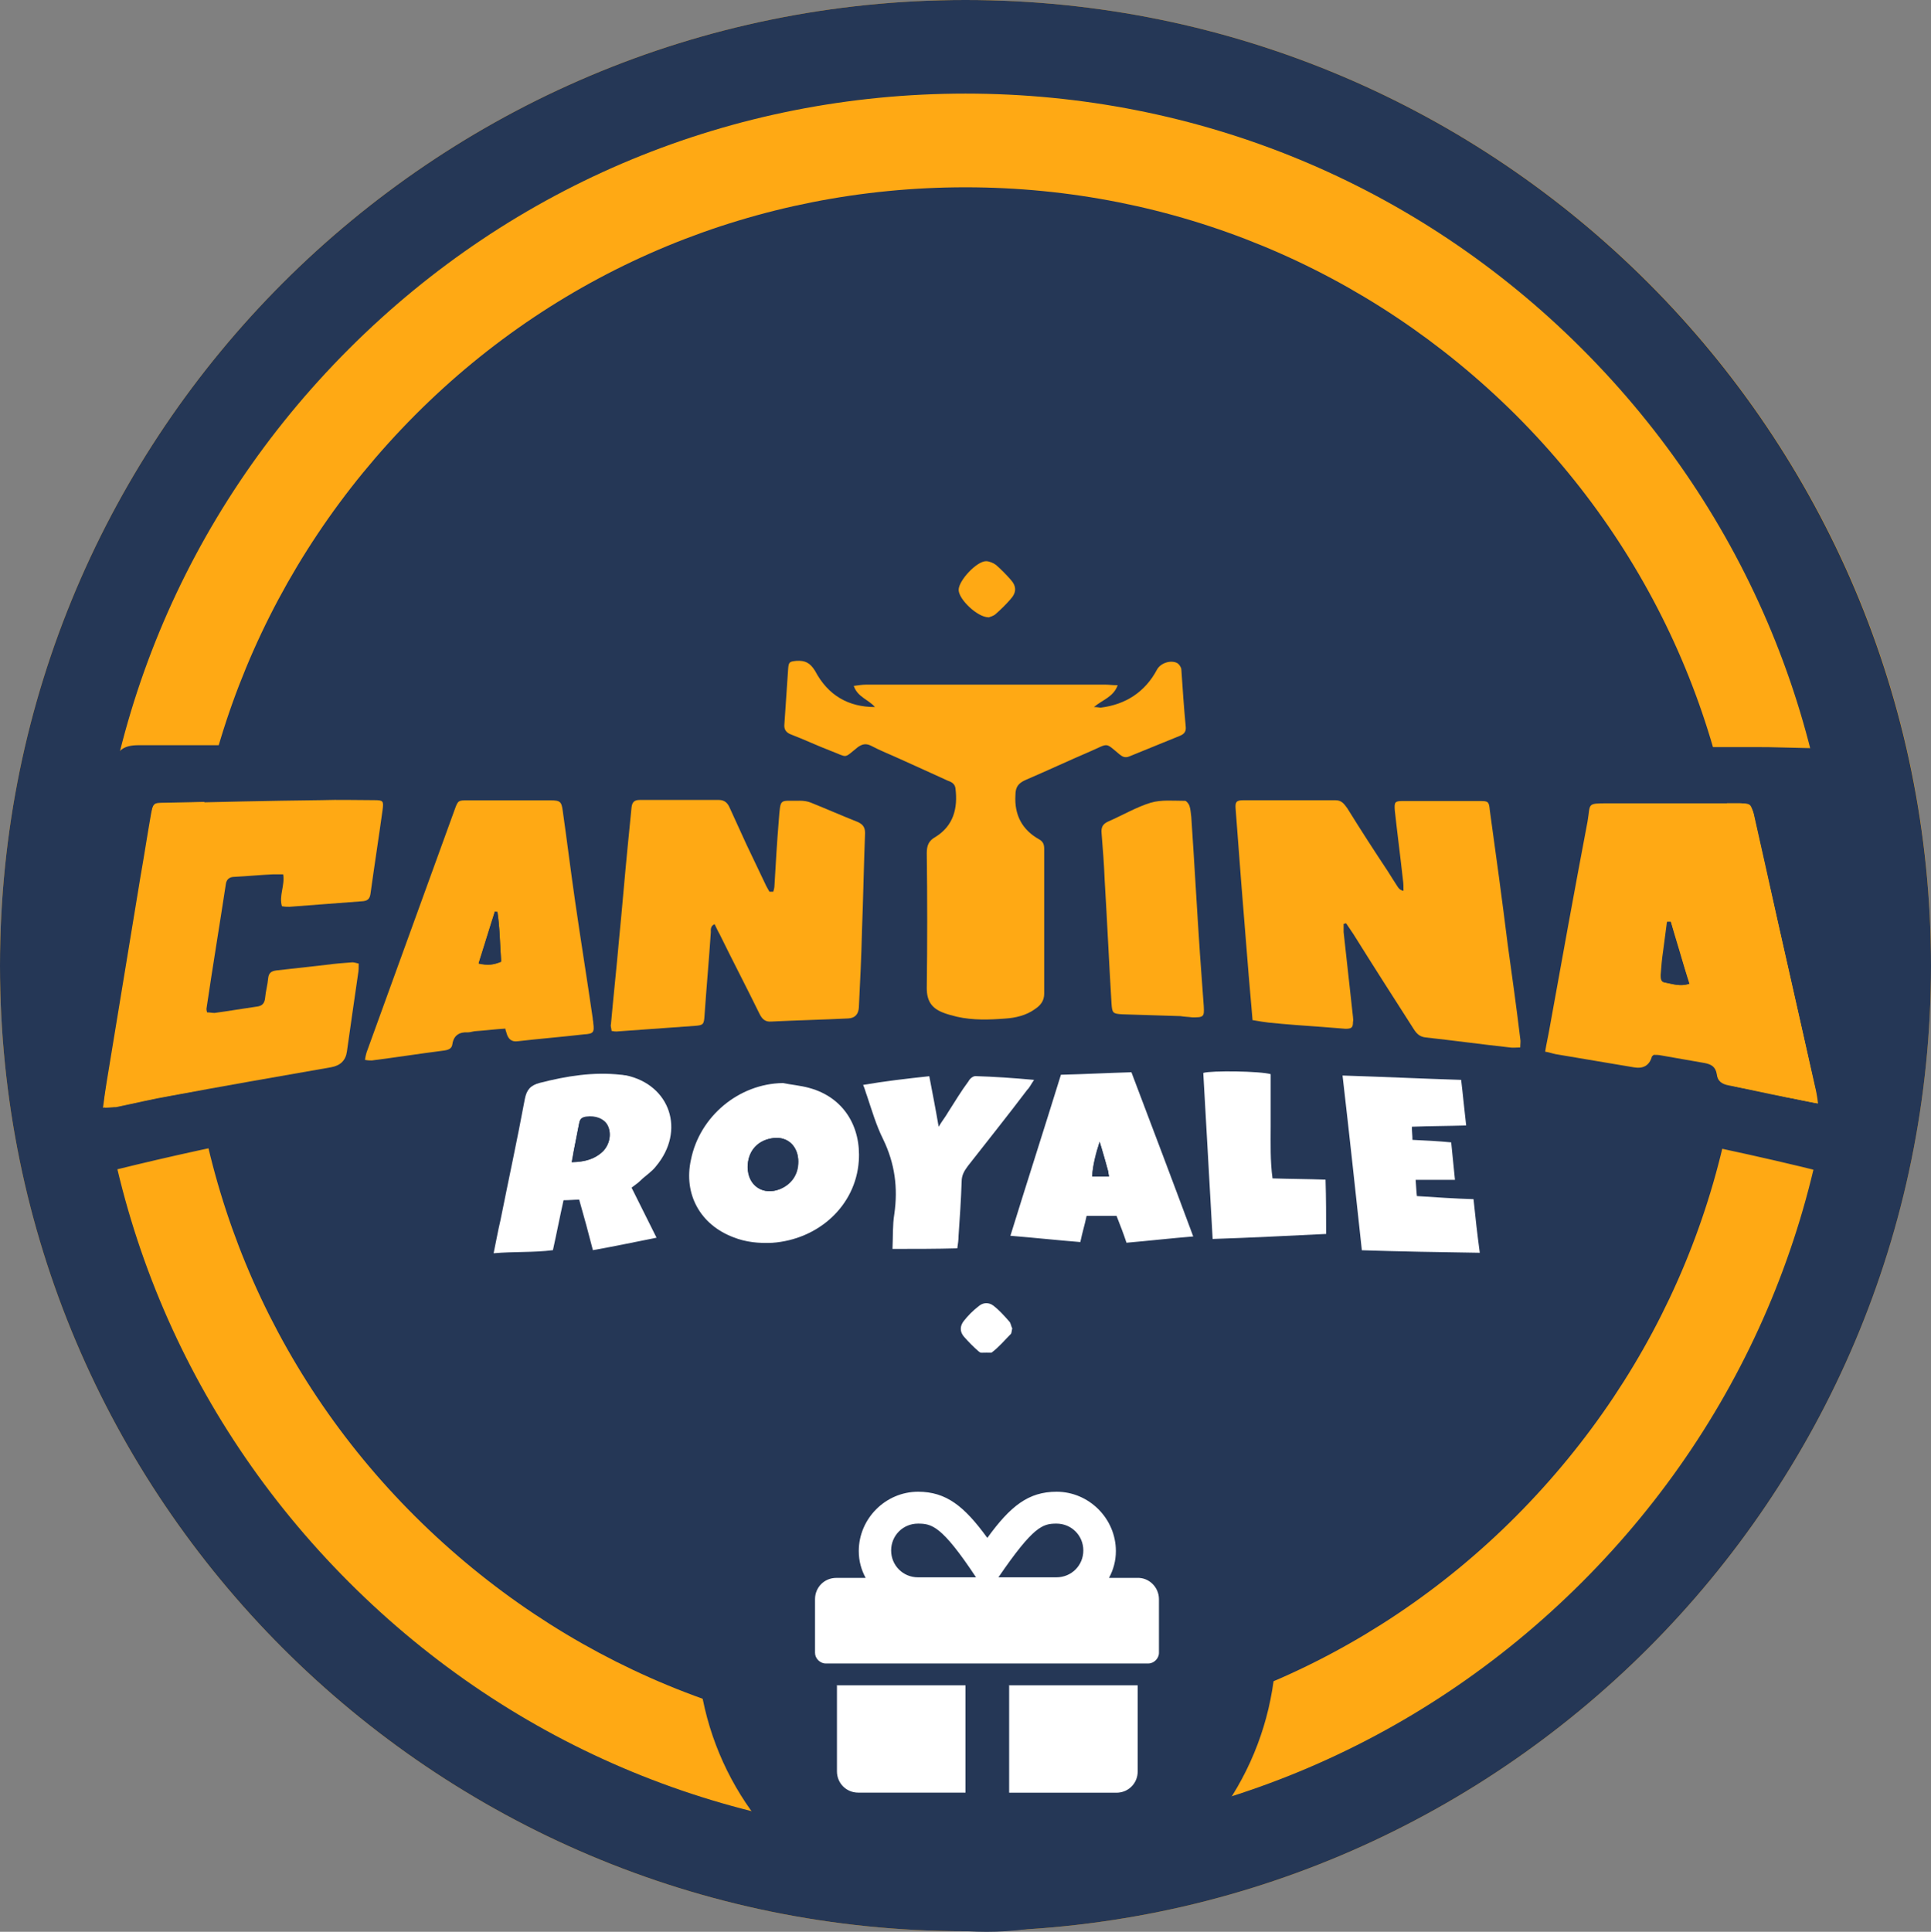 <?xml version="1.0" encoding="UTF-8"?><svg id="Layer_2" xmlns="http://www.w3.org/2000/svg" viewBox="0 0 199.94 200"><rect x="0" y="0" width="199.94" height="200" fill="#808080" stroke="none"/><defs><style>.cls-1{fill:#fff;}.cls-2{fill:#ffa914;}.cls-3{fill:#253756;}</style></defs><g id="Layer_1-2"><g><g><circle class="cls-3" cx="99.96" cy="99.99" r="90.27"/><path class="cls-2" d="M99.97,19.39c21.52,0,41.74,8.4,57,23.59,15.25,15.25,23.59,35.48,23.59,57s-8.4,41.74-23.59,57c-15.19,15.25-35.48,23.59-57,23.59s-41.74-8.4-57-23.59c-15.25-15.19-23.59-35.48-23.59-57s8.4-41.74,23.59-57c15.19-15.25,35.48-23.59,57-23.59m0-19.39C44.78,0,0,44.78,0,99.97s44.78,99.97,99.97,99.97,99.97-44.78,99.97-99.97C200,44.78,155.22,0,99.97,0h0Z"/></g><path class="cls-3" d="M99.97,9.69c24.1,0,46.79,9.37,63.84,26.43,17.06,17.06,26.43,39.74,26.43,63.84s-9.37,46.79-26.43,63.84c-17.06,17.06-39.74,26.43-63.84,26.43s-46.79-9.37-63.84-26.43c-17.06-17.06-26.43-39.68-26.43-63.84s9.37-46.79,26.43-63.84c17.06-17.06,39.74-26.43,63.84-26.43m0-9.69C44.78,0,0,44.78,0,99.97s44.78,99.97,99.97,99.97,99.97-44.78,99.97-99.97S155.22,0,99.97,0h0Z"/><g><path class="cls-3" d="M156.83,114.89c.26,1.87,.52,3.55,.78,5.23,.52,3.36,1.1,6.79,1.62,10.15,.32,2.33-.52,3.75-2.84,4.46-.58,.19-1.23,.26-1.87,.26-4.33,0-8.59-.06-12.92-.13-.39,0-.84-.06-1.23-.13-1.16-.06-2.2-.45-2.84-1.55-1.42,.19-2.84,.39-4.26,.52-2.52,.26-5.04,.45-7.5,.65-1.1,.06-1.23-.06-2.13-1.29-.97,.19-1.94,.32-2.71,1.16-1.29,1.36-2.97,1.87-4.85,1.94h-1.55c-.65,1.74-2.07,2.78-3.36,3.94-1.94,1.74-3.94,3.42-5.75,5.17-1.94,1.87-4.72,1.81-6.66,0-2.33-2.2-4.78-4.33-7.17-6.46-.71-.58-1.29-1.29-1.68-2.13-.19-.45-.45-.52-.9-.52-.65,0-1.23-.06-1.87-.13-1.42-.13-2.65-.71-3.62-1.68-.45-.45-.9-.58-1.62-.58-1.81,.13-3.55,.06-5.3-.32-.32-.06-.71-.13-1.03-.26-1.68-.58-2.97-1.55-3.23-3.75-.19,.45-.26,.71-.39,.97-.13,.45-.26,.84-.45,1.29-.45,.97-1.23,1.62-2.33,1.74-2.71,.32-5.49,.78-8.21,1.1-2.78,.32-5.62,.71-8.47,.97-1.16,.13-2.39,.19-3.55,.06-3.1-.19-4.78-2.58-4.07-5.62,1.16-4.91,2.33-9.76,3.49-14.67,.06-.32,.13-.65,.26-1.16-.9,.13-1.74,.19-2.52,.32-11.44,1.74-22.88,3.88-34.12,6.66-1.23,.32-2.46,.65-3.68,.9-1.87,.45-3.42-.97-3.17-2.91,.26-1.74,.58-3.49,.84-5.3,1.03-6.2,2.07-12.41,3.04-18.61,.84-5.04,1.68-10.08,2.46-15.12,.06-.26,.13-.58,.19-.84,.45-1.55,1.1-2.07,2.71-2.07h26.75c4.26,0,8.47-.39,12.6-1.1,4.59-.78,9.18-1.55,13.7-2.46,1.62-.32,3.17-.9,4.72-1.42,1.16-.39,2.26-.84,3.42-1.23,.45-.13,.65-.39,.71-.9,.06-.78,.26-1.55,.39-2.26,.32-1.74,1.36-2.65,3.17-2.78,.26,0,.52,0,.84-.06l.19-.97c-.45-.39-1.16-.52-1.23-1.23-.06-.65,.39-1.03,.97-1.36-.32-1.03-.58-2.07-.9-3.04-.26-.84-.65-1.62-.97-2.46-.26-.58-.45-1.29-1.36-1.42-.58-.13-.84-.78-.58-1.36,.19-.52,0-.84-.19-1.23-.26-.39-.52-.84-.78-1.23-.39-.65-.78-1.1-1.55-1.23-.97-.19-1.62-1.36-1.49-2.39s1.03-1.87,2.07-1.87c.97,0,2,.65,2.07,1.74,0,1.1,.65,1.62,1.29,2.26,.26,.26,.52,.58,.78,.84,.32,.32,.58,.58,1.16,.52,.71-.06,1.1,.52,1.1,1.36,0,.26,0,.58,.13,.78,.71,.9,1.49,1.74,2.26,2.65,.13-.06,.26-.13,.26-.19,.52-1.74,.84-3.55,.52-5.36-.06-.39-.13-.71-.58-.9-.71-.45-.78-.97-.39-1.68,.19-.32,.19-.65,.06-.97-.13-.39-.26-.71-.39-1.1-.13-.52-.39-.84-.97-1.03-.9-.32-1.23-1.1-1.1-2,.13-.9,.9-1.62,1.74-1.62,.9,0,1.81,.71,1.74,1.62-.06,1.49,1.1,2.2,1.68,3.23,.06,.13,.39,.13,.58,.19,.84,.13,1.29,.71,1.1,1.49-.19,.58,0,.97,.26,1.36,.97,1.29,1.87,2.71,2.97,3.94,.58,.65,1.36,1.23,2.07,1.68,1.03,.65,1.94,.39,2.65-.58,.26-.32,.45-.71,.71-1.03,1.29-2.39,2.07-5.04,2.78-7.69-.45-.45-.97-.84-.84-1.55s.71-.9,1.36-.97c.32-.9,.58-1.74,0-2.71-.52-.84-.06-1.94,.71-2.52,.71-.52,1.68-.58,2.46,0s1.1,1.62,.71,2.52c-.45,1.23-.45,1.29-.06,2.65,.52,.19,1.23,.19,1.36,.97,.13,.65-.19,1.16-.84,1.49,.06,.32,.06,.58,.19,.84,.58,2.13,1.23,4.26,2.2,6.2,.32,.71,.71,1.36,1.23,1.94,.65,.78,1.42,1.03,2.33,.58,.65-.32,1.29-.78,1.87-1.36,1.42-1.36,2.52-3.04,3.62-4.78,.13-.19,.13-.52,.13-.78-.19-1.1,.06-1.49,1.1-1.68,.26-.06,.52-.19,.65-.39,.45-.52,.84-1.1,1.23-1.68,.19-.26,.19-.65,.26-.97,.06-1.03,.65-1.81,1.62-1.94,.84-.13,1.68,.45,1.94,1.29,.32,.97-.06,2-1.03,2.33-.58,.19-.84,.58-.97,1.1-.13,.32-.19,.65-.32,.97s-.13,.65,.06,.97c.45,.78,.26,1.16-.45,1.81-.19,.19-.39,.39-.45,.65-.39,1.94-.06,3.88,.52,5.88,.26-.26,.45-.39,.65-.52,.58-.65,1.1-1.29,1.62-1.94,.26-.32,.45-.58,.39-1.1-.13-.71,.45-1.29,1.16-1.29,.45,0,.71-.13,.97-.45,.32-.39,.71-.78,1.1-1.16,.52-.52,.97-1.03,1.03-1.94,.06-1.1,1.03-1.87,2.07-1.81,1.03,0,2,.9,2.07,2,.13,1.03-.52,2.13-1.55,2.33-.65,.13-1.03,.45-1.36,.97-.26,.45-.58,.9-.84,1.36-.32,.45-.52,.84-.26,1.42,.26,.65-.13,1.23-.9,1.42-.45,.13-.65,.32-.78,.71-.65,1.74-1.29,3.49-1.94,5.17-.19,.45-.19,.84,.32,1.29,.71,.52,.52,1.36-.19,1.81-.13,.06-.32,.13-.52,.26,.06,.32,.06,.65,.13,1.03,.39,.06,.71,.06,.97,.13,1.42,.19,2.52,1.16,2.78,2.58,.13,.65,.19,1.29,.32,1.94,.06,.58,.32,.97,.97,1.23,4.2,1.62,8.4,3.04,12.86,3.68,4.52,.65,8.98,1.55,13.44,2.13,2.46,.32,5.04,.52,7.5,.52,7.04,.06,14.02,.06,21.07,.06,.32,0,5.23,.13,5.56,.13,1.42,.06,1.23,.32,1.62,1.74,.26,.84-1.1,2.13-.9,3.04,2.52,12.34,2.97,24.49,5.49,36.83,.26,1.16-.19,2.13-1.1,2.71-.58,.39-1.23,.52-1.87,.32-7.11-1.87-14.35-3.42-21.58-4.85-4.07-.78-8.21-1.49-12.28-2.2-.19-.19-.52-.19-1.03-.19Zm31.41-.65c-.06-.58-.13-.9-.19-1.23-1.74-7.69-3.49-15.32-5.17-23-.45-1.94-.84-3.81-1.29-5.75q-.26-1.1-1.42-1.1h-13.63c-2.2,0-1.74,0-2.13,1.87-1.29,7.17-2.58,14.28-3.94,21.45-.13,.78-.26,1.55-.45,2.39,.45,.13,.78,.19,1.1,.26,2.71,.45,5.36,.9,8.08,1.36q1.49,.26,1.87-1.1c0-.06,.06-.13,.19-.19,.26,0,.52,0,.78,.06l4.46,.78c.71,.13,1.16,.39,1.29,1.16,.13,.71,.52,1.03,1.23,1.16,2,.39,3.94,.78,5.95,1.23,1.03,.19,2,.45,3.3,.65Zm-97.64-41.03c-2.71-.06-4.85-1.16-6.14-3.55-.45-.84-1.03-1.1-1.94-1.03-.71,.06-.78,.13-.84,.78-.13,1.94-.26,3.81-.39,5.75-.06,.58,.13,.9,.71,1.1,1.36,.52,2.71,1.1,4.07,1.68,1.87,.71,1.29,.84,2.84-.39,.45-.32,.84-.39,1.36-.13,.97,.45,2,.9,2.97,1.36,1.68,.78,3.3,1.49,4.98,2.26,.32,.13,.71,.32,.78,.78,.26,2.07-.19,3.88-2.07,5.04-.71,.45-.9,.9-.9,1.68,.06,4.65,.06,9.31,0,13.96,0,1.29,.52,2.07,1.62,2.52,.45,.19,.97,.39,1.49,.45,1.68,.39,3.36,.32,5.04,.19,1.1-.13,2.13-.39,3.04-.97,.58-.39,.97-.84,.97-1.62v-14.93c0-.45-.13-.78-.52-1.03-1.74-1.03-2.58-2.52-2.46-4.59,.06-.84,.32-1.23,1.03-1.55,2.26-.97,4.46-2,6.72-2.97,1.87-.84,1.42-.97,3.04,.32,.32,.26,.58,.39,1.03,.19l5.23-2.13c.45-.19,.65-.45,.58-.97-.13-1.94-.26-3.88-.45-5.88,0-.26-.19-.58-.39-.65-.65-.39-1.81-.06-2.13,.65-1.23,2.33-3.23,3.62-5.82,3.94-.19,0-.39,0-.71-.06,.9-.78,2-1.03,2.46-2.26-.52,0-.9-.06-1.29-.06h-24.75c-.39,0-.78,.06-1.29,.13,.32,1.03,1.42,1.23,2.13,2Zm39.1,32.37c.65,.06,1.16,.19,1.68,.19,1.87,.13,3.68,.32,5.56,.45,.78,.06,1.62,.13,2.39,.19,.65,.06,.78-.13,.78-.71v-.52c-.32-2.91-.65-5.82-.97-8.79v-.84c.06,0,.19-.06,.26-.06l.78,1.16c2.07,3.23,4.14,6.46,6.2,9.76,.32,.52,.65,.84,1.29,.9,2.91,.32,5.75,.71,8.66,1.03,.32,.06,.65,0,1.1,0v-.9c-.45-3.23-.84-6.46-1.29-9.69-.65-4.65-1.29-9.37-1.87-14.02-.13-.78-.19-.9-.97-.9h-8.08c-.78,0-.9,.13-.78,.97,.26,2.39,.58,4.78,.84,7.17,.06,.39,.06,.78,.06,1.16-.32-.06-.45-.26-.58-.39-.32-.52-.71-1.03-1.03-1.62-1.42-2.2-2.78-4.39-4.2-6.53-.26-.45-.58-.84-1.23-.84h-9.56c-.71,0-.84,.13-.78,.9,.19,2.52,.39,5.11,.58,7.63,.26,3.23,.52,6.46,.78,9.69,.13,1.55,.26,3.04,.39,4.59ZM10.66,114.7c.65-.06,1.03-.06,1.42-.13,1.87-.39,3.75-.84,5.62-1.16,5.56-1.03,11.11-2,16.67-2.97q1.42-.26,1.62-1.62c.39-2.71,.78-5.36,1.16-8.08,.06-.32,.06-.65,.06-1.03-.26-.06-.45-.13-.65-.13-.9,.06-1.81,.13-2.71,.26-1.74,.19-3.49,.45-5.17,.58-.52,.06-.78,.26-.84,.78-.13,.71-.26,1.36-.32,2.07-.06,.58-.32,.84-.9,.9-1.42,.19-2.91,.45-4.33,.65-.26,.06-.52-.06-.78-.06,0-.19-.06-.32-.06-.39,.65-4.26,1.36-8.53,2-12.86,.06-.52,.39-.78,.9-.78,1.36-.06,2.65-.19,4.01-.26h1.03c.19,1.16-.45,2.2-.13,3.3,.26,0,.52,.06,.78,.06,2.52-.19,5.11-.45,7.63-.58,.65-.06,.71-.45,.78-.9,.39-2.84,.84-5.69,1.23-8.53,.13-.9,.06-.97-.9-1.03h-5.43c-5.43,.13-10.92,.19-16.35,.32-1.1,0-1.16,.06-1.29,1.1-.39,2.2-.71,4.33-1.1,6.53-1.16,7.04-2.33,14.15-3.49,21.2-.19,.9-.26,1.74-.45,2.78Zm69.4-22.36c-.06,0-.13,0-.19,.06-.19-.26-.32-.58-.45-.84l-1.94-4.07c-.58-1.29-1.16-2.52-1.74-3.81-.19-.52-.52-.78-1.1-.78h-8.21c-.58,0-.84,.26-.84,.78-.13,1.29-.26,2.65-.39,3.94-.32,3.23-.65,6.46-.9,9.69-.26,2.91-.58,5.82-.84,8.79,0,.19,.06,.45,.06,.71,.19,0,.32,.06,.52,.06,2.71-.19,5.36-.39,8.08-.58,.9-.06,.97-.13,1.03-1.1,.19-2.84,.45-5.69,.65-8.59,0-.26-.06-.65,.39-.84,.19,.39,.39,.71,.52,1.03,1.36,2.78,2.78,5.49,4.14,8.27,.26,.52,.58,.84,1.23,.78,2.65-.13,5.3-.26,7.95-.32,1.03-.06,1.1-.06,1.1-1.16,.13-2.65,.19-5.23,.32-7.88,.13-3.36,.19-6.79,.32-10.15,0-.58-.19-.97-.78-1.16-1.62-.65-3.23-1.36-4.85-2-.32-.13-.78-.19-1.1-.19-2.07,0-2-.39-2.2,2-.19,2.26-.32,4.52-.45,6.79-.19,.13-.26,.32-.32,.58Zm-27.72,14.15c.13,.32,.13,.39,.19,.52q.19,.97,1.16,.84c2.26-.26,4.59-.52,6.85-.71,.97-.13,1.03-.19,.97-1.16,0-.19-.06-.32-.06-.52-.58-4.01-1.23-8.01-1.81-12.02-.45-3.17-.84-6.33-1.29-9.43-.13-.97-.26-1.1-1.29-1.1h-8.59c-.9,0-.97,0-1.29,.9-3.04,8.34-6.07,16.61-9.05,24.94-.13,.32-.13,.65-.26,1.03,.32,0,.52,.06,.71,.06,2.52-.32,4.98-.71,7.5-1.03,.45-.06,.78-.26,.84-.65,.19-.9,.71-1.29,1.62-1.23,.26,0,.58-.06,.84-.13,.9-.13,1.94-.19,2.97-.32Zm13.05,16.48c.39-.26,.65-.45,.9-.65,.58-.45,1.16-.9,1.62-1.49,3.04-3.68,1.49-8.47-3.1-9.43-.19-.06-.32-.06-.52-.06-2.84-.32-5.62,.06-8.4,.84-.97,.26-1.36,.71-1.55,1.68-.78,4.2-1.68,8.34-2.52,12.54-.19,1.1-.45,2.2-.71,3.42,2.13-.13,4.14-.06,6.14-.32,.39-1.74,.71-3.42,1.1-5.17,.58,0,1.1-.06,1.62-.06,.45,1.74,.9,3.42,1.42,5.23,2.2-.45,4.33-.84,6.59-1.29-.9-1.87-1.74-3.49-2.58-5.23Zm51.24,5.69c2.33-.26,4.59-.45,6.98-.71-2.2-5.75-4.26-11.31-6.4-17-2.52,.13-4.91,.19-7.3,.26-1.74,5.62-3.49,11.11-5.23,16.67,2.46,.26,4.85,.45,7.24,.65,.26-.97,.45-1.81,.65-2.71h3.1c.32,1.03,.65,1.87,.97,2.84Zm-35.61-16.54c-4.52,.06-8.59,3.42-9.5,7.88-.78,3.62,.97,6.72,4.39,8.01,1.29,.52,2.65,.65,4.01,.58,4.85-.32,8.72-3.75,8.98-8.47,.26-3.55-1.55-6.59-5.11-7.56-.9-.19-1.87-.32-2.78-.45Zm41.23-6.91q0,.06,0,0c.39,.06,.78,.06,1.16,.06,1.16,0,1.23,0,1.16-1.16-.13-1.81-.26-3.55-.39-5.36-.32-4.72-.58-9.5-.9-14.22,0-.39-.06-.78-.19-1.16-.06-.19-.32-.52-.45-.52-1.16,0-2.46-.13-3.55,.19-1.55,.45-2.97,1.29-4.39,1.94-.58,.26-.78,.65-.71,1.23,.13,1.62,.19,3.23,.32,4.85,.26,4.26,.45,8.53,.71,12.79,.06,.97,.13,1.1,1.1,1.1,2.07,.13,4.14,.19,6.14,.26Zm30.31,18.93c-2-.06-3.88-.19-5.82-.26-.06-.58-.06-1.1-.13-1.68h4.07c-.13-1.36-.26-2.58-.39-3.88-1.36-.06-2.65-.13-4.01-.26,0-.45-.06-.84-.06-1.36,1.87-.06,3.68-.06,5.62-.13-.19-1.68-.39-3.17-.52-4.72-4.14-.13-8.14-.32-12.28-.45,.65,6.14,1.29,12.08,2,18.09,4.14,.06,8.08,.13,12.21,.26-.26-2-.52-3.75-.71-5.62Zm-60.16,5.17h6.79c.06-.52,.06-.9,.13-1.29,.13-1.87,.26-3.75,.32-5.62,0-.65,.26-1.1,.65-1.62,2.07-2.58,4.07-5.23,6.14-7.88,.19-.26,.39-.58,.71-1.03-2.2-.13-4.14-.26-6.07-.39-.26,0-.58,.26-.71,.52-.71,1.1-1.42,2.2-2.13,3.23-.26,.45-.58,.84-.97,1.49-.32-1.87-.65-3.55-.97-5.23-2.33,.19-4.59,.52-6.85,.9,.13,.45,.26,.78,.39,1.1,.58,1.49,1.03,3.04,1.68,4.52,1.16,2.46,1.55,5.04,1.16,7.75-.26,1.1-.19,2.33-.26,3.55Zm44.91-1.55v-5.62c-1.87-.06-3.68-.06-5.49-.13-.26-1.81-.19-3.62-.19-5.36v-5.43c-1.1-.32-6.14-.39-6.98-.13,.32,5.69,.65,11.37,.97,17.19,3.88-.13,7.75-.32,11.7-.52Zm-34.96-63.84c.13-.06,.52-.19,.84-.39,.52-.45,1.03-.97,1.49-1.49,.65-.71,.58-1.36,0-2.07-.45-.52-.97-1.03-1.49-1.49-.26-.19-.71-.39-1.03-.39-.97-.06-2.91,2-2.84,2.97-.06,.97,1.87,2.84,3.04,2.84Zm2.46,73.6c-.06-.19-.13-.52-.32-.71-.52-.58-1.03-1.1-1.62-1.62-.45-.39-1.1-.32-1.55,.06-.58,.45-1.1,.97-1.55,1.55-.39,.52-.39,1.1,.06,1.62,.45,.52,.97,1.03,1.49,1.49,.39,.32,.97,.45,1.36,.13,.71-.58,1.36-1.29,2-1.94,.06-.13,.06-.32,.13-.58Z"/><path class="cls-2" d="M188.24,114.25c-1.23-.26-2.26-.45-3.3-.65-2-.39-3.94-.84-5.95-1.23-.71-.13-1.16-.45-1.23-1.16-.13-.78-.58-1.03-1.29-1.16l-4.46-.78c-.26-.06-.52-.06-.78-.06-.13,.13-.19,.13-.19,.19q-.39,1.36-1.87,1.1c-2.71-.45-5.36-.9-8.08-1.36-.32-.06-.65-.19-1.1-.26,.13-.84,.32-1.62,.45-2.39,1.29-7.17,2.58-14.28,3.94-21.45,.32-1.87-.13-1.87,2.13-1.87h13.63c1.1,0,1.16,.06,1.42,1.1,.45,1.94,.84,3.81,1.29,5.75,1.74,7.69,3.49,15.32,5.17,23,.06,.39,.06,.71,.19,1.23Zm-15.25-18.8h-.32c-.13,.97-.26,2-.39,2.97-.13,.84-.19,1.68-.26,2.52,0,.32,0,.71,.39,.78,.78,.13,1.55,.45,2.52,.13-.71-2.2-1.36-4.26-1.94-6.4Z"/><path class="cls-2" d="M90.6,73.21c-.65-.78-1.81-1.03-2.2-2.2,.45-.06,.9-.13,1.29-.13h24.75c.39,0,.71,.06,1.29,.06-.45,1.23-1.55,1.49-2.46,2.26,.39,0,.52,.06,.71,.06,2.58-.32,4.59-1.62,5.82-3.94,.39-.71,1.49-1.03,2.13-.65,.19,.13,.39,.45,.39,.65,.13,1.94,.26,3.88,.45,5.88,.06,.52-.13,.78-.58,.97l-5.23,2.13c-.45,.19-.71,.06-1.03-.19-1.55-1.29-1.1-1.16-3.04-.32-2.26,.97-4.46,2-6.72,2.97-.71,.32-1.03,.71-1.03,1.55-.13,2.07,.71,3.62,2.46,4.59,.45,.26,.52,.58,.52,1.03v14.93c0,.78-.39,1.23-.97,1.62-.9,.65-2,.9-3.04,.97-1.68,.13-3.36,.19-5.04-.19-.52-.13-1.03-.26-1.49-.45-1.1-.45-1.62-1.16-1.62-2.52,.06-4.65,.06-9.31,0-13.96,0-.78,.19-1.29,.9-1.68,1.87-1.16,2.33-2.97,2.07-5.04-.06-.45-.39-.65-.78-.78-1.68-.78-3.3-1.49-4.98-2.26-.97-.45-2-.84-2.97-1.36-.52-.26-.9-.19-1.36,.13-1.55,1.23-.97,1.1-2.84,.39-1.36-.52-2.71-1.16-4.07-1.68-.52-.19-.78-.52-.71-1.1,.13-1.94,.26-3.81,.39-5.75,.06-.65,.13-.71,.84-.78,.9-.06,1.42,.19,1.94,1.03,1.36,2.58,3.49,3.75,6.2,3.75Z"/><path class="cls-2" d="M129.69,105.59c-.13-1.55-.26-3.04-.39-4.52-.26-3.23-.52-6.46-.78-9.69-.19-2.52-.39-5.11-.58-7.63-.06-.71,.06-.9,.78-.9h9.56c.65,0,.9,.39,1.23,.84,1.36,2.2,2.78,4.39,4.2,6.53,.32,.52,.65,1.03,1.03,1.62,.13,.19,.26,.32,.58,.39,0-.39,0-.78-.06-1.16-.26-2.39-.58-4.78-.84-7.17-.06-.84,0-.97,.78-.97h8.08c.78,0,.9,.06,.97,.9,.65,4.65,1.29,9.37,1.87,14.02,.45,3.23,.9,6.46,1.29,9.69,.06,.26,0,.52,0,.9-.39,0-.78,.06-1.1,0-2.91-.32-5.75-.71-8.66-1.03-.65-.06-.97-.39-1.29-.9-2.07-3.23-4.14-6.46-6.2-9.76l-.78-1.16c-.06,0-.19,.06-.26,.06v.84c.32,2.91,.65,5.82,.97,8.79,0,.19,.06,.32,0,.52,0,.58-.13,.71-.78,.71-.78-.06-1.62-.13-2.39-.19-1.87-.13-3.68-.26-5.56-.45-.45-.06-.97-.13-1.68-.26Z"/><path class="cls-2" d="M10.66,114.7c.13-1.03,.26-1.87,.39-2.71,1.16-7.04,2.33-14.15,3.49-21.2,.39-2.2,.71-4.33,1.1-6.53,.19-.97,.19-1.03,1.29-1.1,5.43-.13,10.92-.26,16.35-.32,1.81-.06,3.62,0,5.43,0,.97,0,1.03,.06,.9,1.03-.39,2.84-.84,5.69-1.23,8.53-.06,.52-.19,.84-.78,.9-2.52,.19-5.11,.39-7.63,.58-.26,0-.45,0-.78-.06-.32-1.1,.32-2.13,.13-3.3h-1.03c-1.36,.06-2.65,.19-4.01,.26-.52,0-.84,.26-.9,.78-.65,4.26-1.36,8.53-2,12.86,0,.13,0,.19,.06,.39,.26,0,.52,.06,.78,.06,1.42-.19,2.91-.45,4.33-.65,.58-.06,.84-.32,.9-.9,.06-.71,.26-1.36,.32-2.07,.06-.52,.32-.71,.84-.78,1.74-.19,3.49-.39,5.17-.58,.9-.13,1.81-.19,2.71-.26,.19,0,.32,.06,.65,.13,0,.39,0,.71-.06,1.03-.39,2.71-.78,5.36-1.16,8.08q-.19,1.36-1.62,1.62c-5.56,.97-11.11,1.94-16.67,2.97-1.87,.32-3.75,.78-5.62,1.16-.26,0-.71,0-1.36,.06Z"/><path class="cls-2" d="M80.06,92.34c.06-.19,.13-.45,.13-.65,.13-2.26,.26-4.52,.45-6.79,.19-2.39,.06-1.94,2.2-2,.39,0,.78,.06,1.1,.19,1.62,.65,3.23,1.36,4.85,2,.58,.26,.78,.58,.78,1.16-.13,3.36-.19,6.79-.32,10.15-.06,2.65-.19,5.23-.32,7.88q-.06,1.1-1.1,1.16c-2.65,.13-5.3,.19-7.95,.32-.65,.06-.97-.26-1.23-.78-1.36-2.78-2.78-5.49-4.14-8.27-.19-.32-.32-.65-.52-1.03-.45,.19-.39,.58-.39,.84-.19,2.84-.45,5.69-.65,8.59-.06,.97-.13,1.03-1.03,1.1-2.71,.19-5.36,.39-8.08,.58-.13,0-.26,0-.52-.06,0-.26-.13-.45-.06-.71,.26-2.91,.58-5.82,.84-8.79,.32-3.23,.58-6.46,.9-9.69,.13-1.29,.26-2.65,.39-3.94,.06-.58,.32-.78,.84-.78h8.21c.58,0,.9,.32,1.1,.78,.58,1.29,1.16,2.52,1.74,3.81l1.94,4.07c.13,.32,.32,.58,.45,.84h.39Z"/><path class="cls-2" d="M52.34,106.49c-1.03,.06-2,.19-3.04,.26-.26,0-.58,.13-.84,.13-.9-.06-1.49,.32-1.62,1.23-.06,.45-.39,.58-.84,.65-2.52,.32-4.98,.71-7.5,1.03-.19,0-.39,0-.71-.06,.06-.39,.13-.71,.26-1.03,3.04-8.34,6.01-16.61,9.05-24.94,.32-.9,.39-.9,1.29-.9h8.59c1.03,0,1.16,.13,1.29,1.1,.45,3.17,.84,6.33,1.29,9.43,.58,4.01,1.23,8.01,1.81,12.02,0,.19,.06,.32,.06,.52,.13,.97,0,1.1-.97,1.16-2.26,.26-4.59,.45-6.85,.71q-.9,.13-1.16-.84c0-.06-.06-.13-.13-.45Zm-.84-12.08h-.26c-.58,1.74-1.1,3.55-1.68,5.36,.9,.19,1.55,.13,2.33-.19-.13-1.74-.13-3.49-.39-5.17Z"/><path class="cls-1" d="M65.4,122.97l2.58,5.17c-2.26,.45-4.39,.9-6.59,1.29-.45-1.74-.9-3.42-1.42-5.23-.52,0-1.03,.06-1.62,.06-.39,1.74-.71,3.42-1.1,5.17-2,.26-4.01,.13-6.14,.32,.26-1.23,.45-2.33,.71-3.42,.84-4.2,1.74-8.34,2.52-12.54,.19-.97,.58-1.42,1.55-1.68,2.78-.71,5.56-1.16,8.4-.84,.19,0,.32,.06,.52,.06,4.59,.97,6.2,5.75,3.1,9.43-.45,.58-1.1,.97-1.62,1.49-.26,.26-.58,.45-.9,.71Zm-6.2-2.65c1.36,0,2.46-.32,3.3-1.23,.65-.71,.84-1.87,.39-2.65-.39-.65-1.23-.97-2.2-.84-.39,.06-.65,.19-.71,.65-.19,.97-.39,2-.58,2.97-.06,.32-.06,.65-.19,1.1Z"/><path class="cls-1" d="M116.64,128.66c-.32-.97-.65-1.81-1.03-2.78h-3.1c-.19,.9-.45,1.74-.65,2.71-2.39-.19-4.78-.45-7.24-.65,1.74-5.62,3.49-11.05,5.23-16.67,2.39-.06,4.85-.19,7.3-.26,2.13,5.62,4.26,11.24,6.4,17-2.33,.19-4.59,.45-6.91,.65Zm-2.78-10.47c-.39,1.16-.71,2.39-.78,3.62h1.74c-.06-.26-.06-.52-.13-.71-.26-.97-.52-1.94-.84-2.91Z"/><path class="cls-1" d="M81.03,112.12c.9,.19,1.87,.26,2.78,.52,3.55,.97,5.36,4.01,5.11,7.56-.32,4.65-4.2,8.14-8.98,8.47-1.36,.06-2.71-.06-4.01-.58-3.42-1.29-5.17-4.46-4.39-8.01,.9-4.52,4.98-7.88,9.5-7.95Zm-3.62,8.72c0,1.94,1.62,2.97,3.36,2.26,1.23-.52,1.94-1.74,1.87-3.1-.13-1.55-1.29-2.46-2.84-2.13-1.49,.32-2.39,1.42-2.39,2.97Z"/><path class="cls-2" d="M122.26,105.2c-2-.06-4.07-.13-6.07-.19-.97-.06-1.03-.13-1.1-1.1-.26-4.26-.45-8.53-.71-12.79-.06-1.62-.19-3.23-.32-4.85-.06-.65,.13-.97,.71-1.23,1.49-.65,2.91-1.49,4.39-1.94,1.1-.32,2.33-.19,3.55-.19,.13,0,.39,.32,.45,.52,.13,.39,.13,.78,.19,1.16,.32,4.72,.58,9.5,.9,14.22,.13,1.81,.26,3.55,.39,5.36,.06,1.1,0,1.16-1.16,1.16-.45-.06-.84-.06-1.23-.13q0,.06,0,0Z"/><path class="cls-1" d="M152.57,124.14c.19,1.87,.39,3.62,.65,5.56-4.14-.06-8.14-.13-12.21-.26-.65-6.01-1.29-11.95-2-18.09,4.14,.13,8.14,.32,12.28,.45,.19,1.55,.32,3.04,.52,4.72-1.94,.06-3.75,.06-5.62,.13,0,.52,.06,.9,.06,1.36,1.36,.06,2.65,.13,4.01,.26,.13,1.29,.26,2.52,.39,3.88h-4.07c.06,.65,.06,1.16,.13,1.68,2,.13,3.88,.26,5.88,.32Z"/><path class="cls-1" d="M92.41,129.31c.06-1.29,0-2.46,.19-3.62,.39-2.71,.06-5.23-1.16-7.75-.71-1.42-1.16-2.97-1.68-4.52-.13-.32-.19-.65-.39-1.1,2.26-.39,4.52-.65,6.85-.9,.32,1.68,.65,3.36,.97,5.23,.39-.65,.71-1.03,.97-1.49,.71-1.1,1.36-2.2,2.13-3.23,.13-.26,.45-.52,.71-.52,1.94,.06,3.88,.19,6.07,.39-.32,.45-.45,.78-.71,1.03-2,2.65-4.07,5.23-6.14,7.88-.39,.52-.65,.97-.65,1.62-.06,1.87-.19,3.75-.32,5.62,0,.39-.06,.84-.13,1.29-2.2,.06-4.39,.06-6.72,.06Z"/><path class="cls-1" d="M137.32,127.75c-3.94,.19-7.75,.39-11.76,.52-.32-5.82-.65-11.5-.97-17.19,.84-.26,5.95-.19,6.98,.13v5.43c0,1.74-.06,3.55,.19,5.36,1.87,.06,3.62,.06,5.49,.13,.06,1.94,.06,3.75,.06,5.62Z"/><path class="cls-2" d="M102.36,63.91c-1.16,0-3.1-1.87-3.1-2.84s1.87-2.97,2.84-2.97c.32,0,.78,.19,1.03,.39,.52,.45,1.03,.97,1.49,1.49,.65,.71,.65,1.36,0,2.07-.45,.52-.97,1.03-1.49,1.49-.26,.26-.65,.32-.78,.39Z"/><path class="cls-1" d="M104.81,137.51c-.06,.26-.06,.45-.13,.58-.65,.65-1.23,1.36-2,1.94-.39,.32-.97,.19-1.36-.13-.52-.45-1.03-.97-1.49-1.49s-.45-1.1-.06-1.62c.45-.58,.97-1.1,1.55-1.55,.45-.39,1.03-.45,1.55-.06,.58,.45,1.1,1.03,1.62,1.62,.19,.19,.19,.52,.32,.71Z"/><path class="cls-3" d="M172.99,95.44c.65,2.13,1.29,4.26,1.87,6.4-.97,.32-1.74,0-2.52-.13-.39-.06-.39-.45-.39-.78,.06-.84,.13-1.68,.26-2.52,.13-.97,.26-2,.39-2.97h.39Z"/><path class="cls-3" d="M51.5,94.41c.26,1.68,.26,3.36,.39,5.11-.78,.39-1.42,.45-2.33,.19,.58-1.81,1.1-3.55,1.68-5.36,.06,.06,.19,.06,.26,.06Z"/><path class="cls-3" d="M59.19,120.32c.06-.39,.13-.71,.19-1.03,.19-.97,.39-2,.58-2.97,.06-.39,.32-.58,.71-.65,.97-.13,1.81,.13,2.2,.84,.45,.78,.32,1.87-.39,2.65-.84,.84-1.94,1.1-3.3,1.16Z"/><path class="cls-3" d="M113.86,118.19c.26,.97,.58,1.94,.84,2.91,.06,.19,.06,.39,.13,.71h-1.74c.06-1.23,.45-2.39,.78-3.62Z"/><path class="cls-3" d="M77.42,120.84c0-1.55,.9-2.71,2.39-2.97,1.49-.32,2.71,.58,2.84,2.13,.13,1.42-.58,2.58-1.87,3.1-1.74,.71-3.3-.32-3.36-2.26Z"/></g><circle class="cls-3" cx="102.16" cy="170.02" r="29.98"/><path class="cls-1" d="M120,165.56v5.56c0,.58-.52,1.1-1.1,1.1h-33.41c-.58,0-1.1-.52-1.1-1.1v-5.56c0-1.23,.97-2.2,2.2-2.2h3.04c-.45-.84-.71-1.74-.71-2.78,0-3.36,2.78-6.14,6.14-6.14,2.91,0,4.78,1.49,7.17,4.78,2.39-3.3,4.26-4.78,7.17-4.78,3.36,0,6.14,2.78,6.14,6.14,0,1.03-.26,1.94-.71,2.78h2.91c1.23-.06,2.26,.97,2.26,2.2Zm-33.41,8.92h13.38v11.11h-11.11c-1.23,0-2.2-.97-2.2-2.2v-8.92h-.06Zm14.47-11.18c-3.55-5.36-4.59-5.56-6.01-5.56-1.55,0-2.78,1.23-2.78,2.78s1.23,2.78,2.78,2.78h6.01Zm11.11-2.78c0-1.55-1.23-2.78-2.78-2.78-1.42,0-2.39,.26-6.01,5.56h6.01c1.55,0,2.78-1.23,2.78-2.78Zm-7.75,13.96h13.38v8.92c0,1.23-.97,2.2-2.2,2.2h-11.11v-11.11h-.06Z"/></g></g></svg>